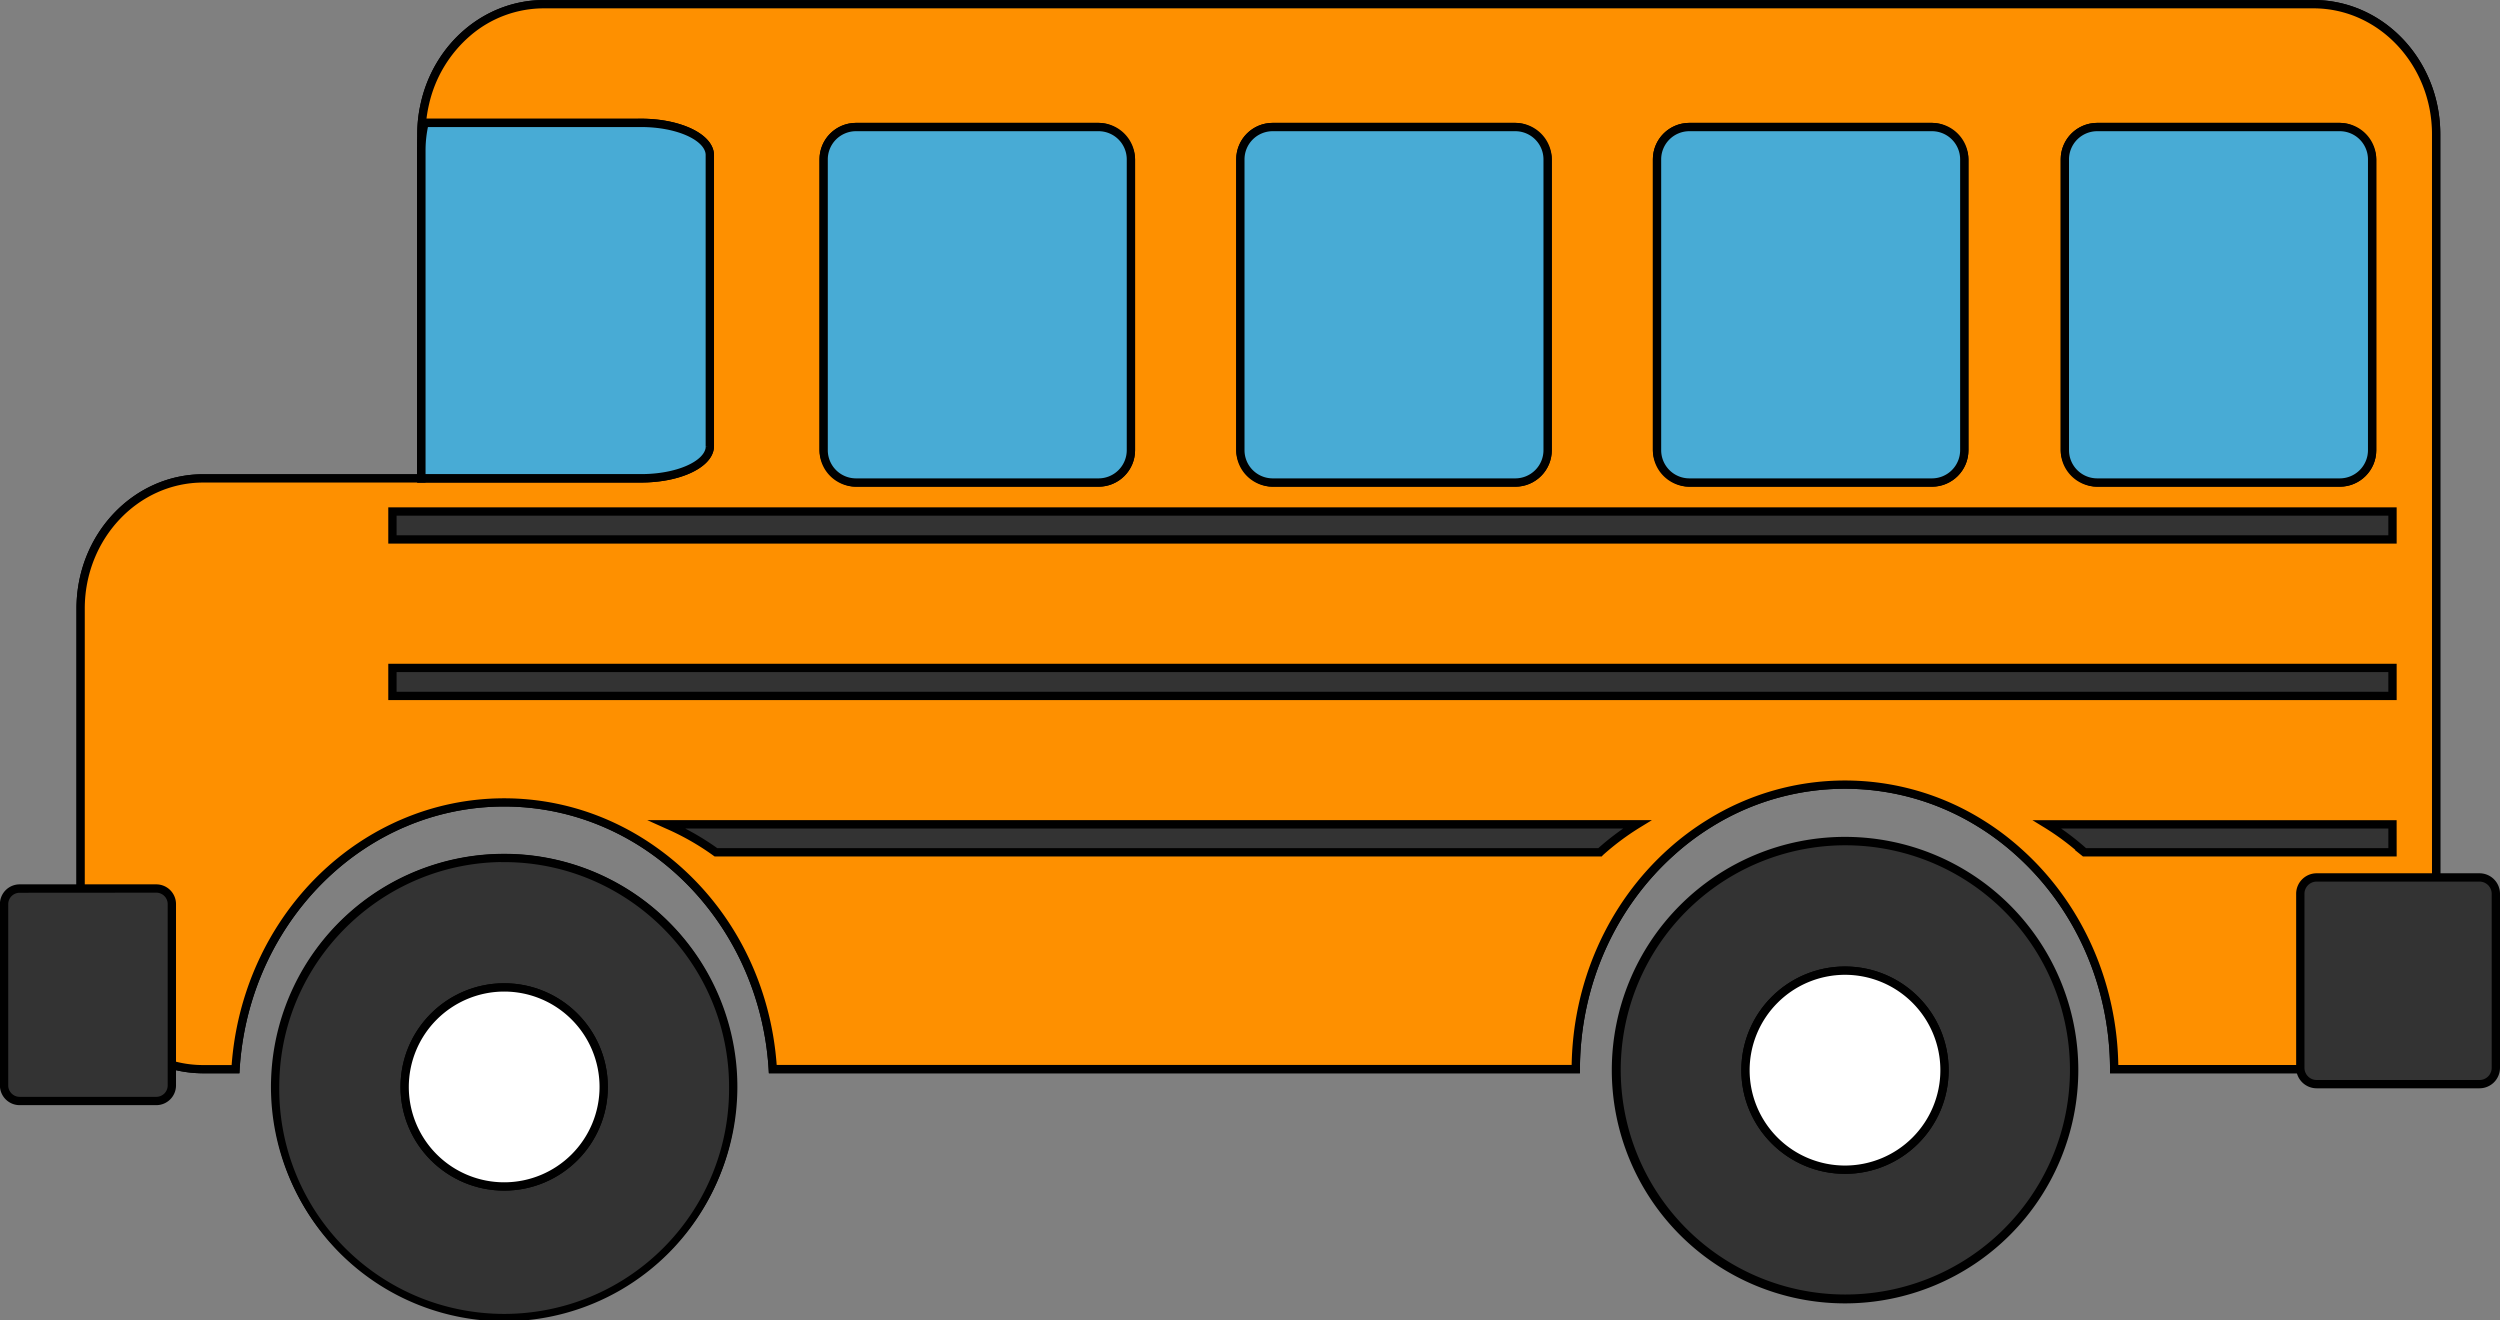 <svg id="Layer_1" data-name="Layer 1" xmlns="http://www.w3.org/2000/svg" viewBox="0 0 1203.5 635.52"><rect x="0" y="0" width="1203.5" height="635.52" fill="#808080" stroke="none"/><defs><style>.cls-1{fill:#fff;}.cls-1,.cls-2,.cls-3,.cls-4,.cls-5{stroke:#000;stroke-miterlimit:10;stroke-width:3px;}.cls-3{fill:#333;}.cls-4{fill:#fe9000;}.cls-5{fill:#48abd5;}</style></defs><path class="cls-1" d="M423.85,170.23c-.75-8.36-10-14.95-21.24-14.95h5.24A16,16,0,0,1,423.85,170.23Z" transform="translate(-79 -78.48)"/><path class="cls-2" d="M407.85,155.28h-5.24c11.26,0,20.49,6.59,21.24,14.95a16,16,0,0,0-16-14.95Z" transform="translate(-79 -78.48)"/><path class="cls-3" d="M432,601.73a110.27,110.27,0,1,1-220.53,0c0-2.71.11-5.4.29-8.07a110.27,110.27,0,0,1,220,0Q432,597.67,432,601.73Z" transform="translate(-79 -78.48)"/><path class="cls-2" d="M321.71,712.5A110.89,110.89,0,0,1,210.94,601.73c0-2.59.1-5.32.3-8.1a110.77,110.77,0,0,1,220.94,0c.2,2.79.29,5.51.29,8.1A110.89,110.89,0,0,1,321.71,712.5Zm0-220.54c-57.25,0-105.34,44.69-109.48,101.74-.19,2.76-.29,5.46-.29,8a109.77,109.77,0,1,0,219.53,0c0-2.56-.09-5.27-.29-8C427,536.65,379,492,321.71,492Z" transform="translate(-79 -78.48)"/><circle class="cls-1" cx="242.71" cy="523.25" r="48.41"/><path class="cls-2" d="M321.71,554.32a47.41,47.41,0,1,1-47.41,47.41,47.47,47.47,0,0,1,47.41-47.41m0-1a48.41,48.41,0,1,0,48.41,48.41,48.41,48.41,0,0,0-48.41-48.41Z" transform="translate(-79 -78.48)"/><path class="cls-3" d="M1077.45,593.66a110.11,110.11,0,1,1-76.14-104.89A110.28,110.28,0,0,1,1077.45,593.66Z" transform="translate(-79 -78.48)"/><path class="cls-2" d="M967.18,704.43A110.79,110.79,0,1,1,1078,593.66,110.89,110.89,0,0,1,967.18,704.43Zm0-220.53a109.63,109.63,0,1,0,34,5.35A109.9,109.9,0,0,0,967.18,483.9Z" transform="translate(-79 -78.48)"/><circle class="cls-1" cx="888.18" cy="515.18" r="48.41"/><path class="cls-2" d="M967.18,546.25a47.41,47.41,0,1,1-47.41,47.41,47.47,47.47,0,0,1,47.41-47.41m0-1a48.41,48.41,0,1,0,48.41,48.41,48.41,48.41,0,0,0-48.41-48.41Z" transform="translate(-79 -78.48)"/><path class="cls-4" d="M1252.26,143.12v387.4c0,34.85-26.65,63.14-59.52,63.14h-96.47c0-42.11-17.91-79.79-46.1-104.89a126.09,126.09,0,0,0-17.93-13.44,122.86,122.86,0,0,0-130.12,0,125.62,125.62,0,0,0-17.94,13.44c-28.18,25.1-46.1,62.78-46.1,104.89H450.56C448,550,426.19,511.88,394.05,488.77a125.36,125.36,0,0,0-23.66-13.44,122.48,122.48,0,0,0-97.36,0c-1.72.72-3.42,1.53-5.11,2.34-42.12,20.52-72.05,64.41-75.07,116h-16c-32.87,0-59.52-28.29-59.52-63.14V371.43c0-34.88,26.65-63.15,59.52-63.15H281.36V143.12A65.22,65.22,0,0,1,283,128.49C289.19,100.66,312.78,80,340.88,80h851.86C1225.61,80,1252.26,108.27,1252.26,143.12Z" transform="translate(-79 -78.48)"/><path class="cls-2" d="M1192.74,81c32.27,0,58.52,27.88,58.52,62.14v387.4c0,34.26-26.25,62.14-58.52,62.14h-95.47c-.28-40.49-17.17-78.58-46.43-104.63a127,127,0,0,0-18.07-13.55,123.87,123.87,0,0,0-131.18,0A128.31,128.31,0,0,0,883.51,488c-29.26,26.07-46.15,64.16-46.43,104.64H451.5C448.77,550.12,428.08,512,394.63,488a126.87,126.87,0,0,0-23.84-13.55,123.49,123.49,0,0,0-98.15,0c-1.68.7-3.33,1.48-5.16,2.36-43.41,21.15-72.3,65.49-75.57,115.89H176.83c-32.27,0-58.52-27.88-58.52-62.14V371.43c0-34.27,26.25-62.15,58.52-62.15H282.36V143.12A64.52,64.52,0,0,1,284,128.71a62.83,62.83,0,0,1,20.38-34.15A55.82,55.82,0,0,1,340.88,81h851.86m0-1H340.88c-28.1,0-51.69,20.68-57.87,48.51a65.22,65.22,0,0,0-1.65,14.63V308.28H176.83c-32.87,0-59.52,28.27-59.52,63.15V530.52c0,34.85,26.65,63.14,59.52,63.14h16c3-51.58,33-95.47,75.07-116,1.69-.81,3.39-1.62,5.11-2.34a122.48,122.48,0,0,1,97.36,0,125.36,125.36,0,0,1,23.66,13.44c32.14,23.11,54,61.24,56.51,104.89H838.08c0-42.11,17.92-79.79,46.1-104.89a125.62,125.62,0,0,1,17.94-13.44,122.86,122.86,0,0,1,130.12,0,126.09,126.09,0,0,1,17.93,13.44c28.19,25.1,46.1,62.78,46.1,104.89h96.47c32.87,0,59.52-28.29,59.52-63.14V143.12c0-34.85-26.65-63.14-59.52-63.14Z" transform="translate(-79 -78.48)"/><rect class="cls-5" x="797.19" y="60.66" width="148.92" height="172.13" rx="16.06"/><path class="cls-2" d="M1009.05,140.14a15.08,15.08,0,0,1,15.06,15.07v140a15.08,15.08,0,0,1-15.06,15.06H892.25a15.08,15.08,0,0,1-15.06-15.06v-140a15.08,15.08,0,0,1,15.06-15.07h116.8m0-1H892.25a16.07,16.07,0,0,0-16.06,16.07v140a16.06,16.06,0,0,0,16.06,16.06h116.8a16.06,16.06,0,0,0,16.06-16.06v-140a16.07,16.07,0,0,0-16.06-16.07Z" transform="translate(-79 -78.48)"/><path class="cls-5" d="M421.22,153.2v140c0,.38-.06.73-.08,1.11-1.19,8.36-15.74,14.95-33.51,14.95H281.36V150.94a58.19,58.19,0,0,1,1.65-13.8H387.63c17.77,0,32.32,6.59,33.51,15A5,5,0,0,1,421.22,153.2Z" transform="translate(-79 -78.48)"/><path class="cls-2" d="M387.63,138.14c17.11,0,31.4,6.19,32.52,14.1v.08a4.69,4.69,0,0,1,.05.88v140a5.09,5.09,0,0,1,0,.56c0,.15,0,.3,0,.45-1.16,7.88-15.43,14-32.51,14H282.36V150.94a57.28,57.28,0,0,1,1.44-12.8H387.63m0-1H283a58.19,58.19,0,0,0-1.65,13.8V309.27H387.63c17.77,0,32.32-6.59,33.51-14.95,0-.38.08-.73.08-1.11v-140a5,5,0,0,0-.08-1.1c-1.19-8.37-15.74-15-33.51-15Z" transform="translate(-79 -78.48)"/><rect class="cls-5" x="993.52" y="60.66" width="148.92" height="172.13" rx="16.06"/><path class="cls-2" d="M1205.38,140.14a15.08,15.08,0,0,1,15.06,15.07v140a15.08,15.08,0,0,1-15.06,15.06H1088.59a15.08,15.08,0,0,1-15.07-15.06v-140a15.09,15.09,0,0,1,15.07-15.07h116.79m0-1H1088.59a16.07,16.07,0,0,0-16.07,16.07v140a16.06,16.06,0,0,0,16.07,16.06h116.79a16.06,16.06,0,0,0,16.06-16.06v-140a16.07,16.07,0,0,0-16.06-16.07Z" transform="translate(-79 -78.48)"/><rect class="cls-5" x="596.61" y="60.66" width="148.92" height="172.13" rx="16.06"/><path class="cls-2" d="M808.47,140.14a15.08,15.08,0,0,1,15.06,15.07v140a15.08,15.08,0,0,1-15.06,15.06H691.67a15.08,15.08,0,0,1-15.06-15.06v-140a15.08,15.08,0,0,1,15.06-15.07h116.8m0-1H691.67a16.07,16.07,0,0,0-16.06,16.07v140a16.06,16.06,0,0,0,16.06,16.06h116.8a16.06,16.06,0,0,0,16.06-16.06v-140a16.07,16.07,0,0,0-16.06-16.07Z" transform="translate(-79 -78.48)"/><rect class="cls-5" x="396.01" y="60.66" width="148.92" height="172.13" rx="16.06"/><path class="cls-2" d="M607.86,140.14a15.08,15.08,0,0,1,15.06,15.07v140a15.08,15.08,0,0,1-15.06,15.06H491.07A15.08,15.08,0,0,1,476,295.21v-140a15.08,15.08,0,0,1,15.06-15.07H607.86m0-1H491.07A16.07,16.07,0,0,0,475,155.21v140a16.06,16.06,0,0,0,16.06,16.06H607.86a16.06,16.06,0,0,0,16.06-16.06v-140a16.07,16.07,0,0,0-16.06-16.07Z" transform="translate(-79 -78.48)"/><rect class="cls-3" x="188.92" y="246.24" width="962.83" height="13.45"/><path class="cls-2" d="M1231.25,338.67H267.42V324.22h963.83Zm-962.83-1h961.83V325.22H268.42Z" transform="translate(-79 -78.48)"/><path class="cls-3" d="M867.16,475.33a125.62,125.62,0,0,0-17.94,13.44H423.64A125.75,125.75,0,0,0,400,475.33Z" transform="translate(-79 -78.48)"/><path class="cls-2" d="M849.41,489.27H423.48l-.13-.09a124.92,124.92,0,0,0-23.58-13.39l-2.22-1H868.92l-1.5.92a125.85,125.85,0,0,0-17.87,13.4Zm-425.61-1H849a126.21,126.21,0,0,1,16.39-12.44H402.34A127.29,127.29,0,0,1,423.8,488.27Z" transform="translate(-79 -78.48)"/><path class="cls-3" d="M1230.74,475.33v13.44H1082.45a126.18,126.18,0,0,0-17.94-13.44Z" transform="translate(-79 -78.48)"/><path class="cls-2" d="M1231.25,489.27h-149l-.15-.12a125.2,125.2,0,0,0-17.86-13.4l-1.5-.92h168.5Zm-148.61-1h147.61V475.83h-164A127.59,127.59,0,0,1,1082.64,488.27Z" transform="translate(-79 -78.48)"/><rect class="cls-3" x="188.92" y="321.54" width="962.83" height="13.45"/><path class="cls-2" d="M1231.25,414H267.42V399.52h963.83Zm-962.83-1h961.83V400.52H268.42Z" transform="translate(-79 -78.48)"/><rect class="cls-3" x="2" y="427.78" width="80.68" height="102.2" rx="7.46"/><path class="cls-2" d="M154.23,609H88.46a8,8,0,0,1-8-8V513.71a8,8,0,0,1,8-8h65.77a8,8,0,0,1,8,8V601A8,8,0,0,1,154.23,609ZM88.46,506.76a7,7,0,0,0-7,7V601a7,7,0,0,0,7,7h65.77a7,7,0,0,0,7-7V513.71a7,7,0,0,0-7-7Z" transform="translate(-79 -78.48)"/><rect class="cls-3" x="1107.37" y="422.4" width="94.13" height="99.51" rx="7.86"/><path class="cls-2" d="M1272.64,600.89h-78.41a8.37,8.37,0,0,1-8.36-8.36V508.74a8.37,8.37,0,0,1,8.36-8.36h78.41a8.37,8.37,0,0,1,8.36,8.36v83.79A8.37,8.37,0,0,1,1272.64,600.89Zm-78.41-99.51a7.37,7.37,0,0,0-7.36,7.36v83.79a7.37,7.37,0,0,0,7.36,7.36h78.41a7.37,7.37,0,0,0,7.36-7.36V508.74a7.37,7.37,0,0,0-7.36-7.36Z" transform="translate(-79 -78.48)"/></svg>